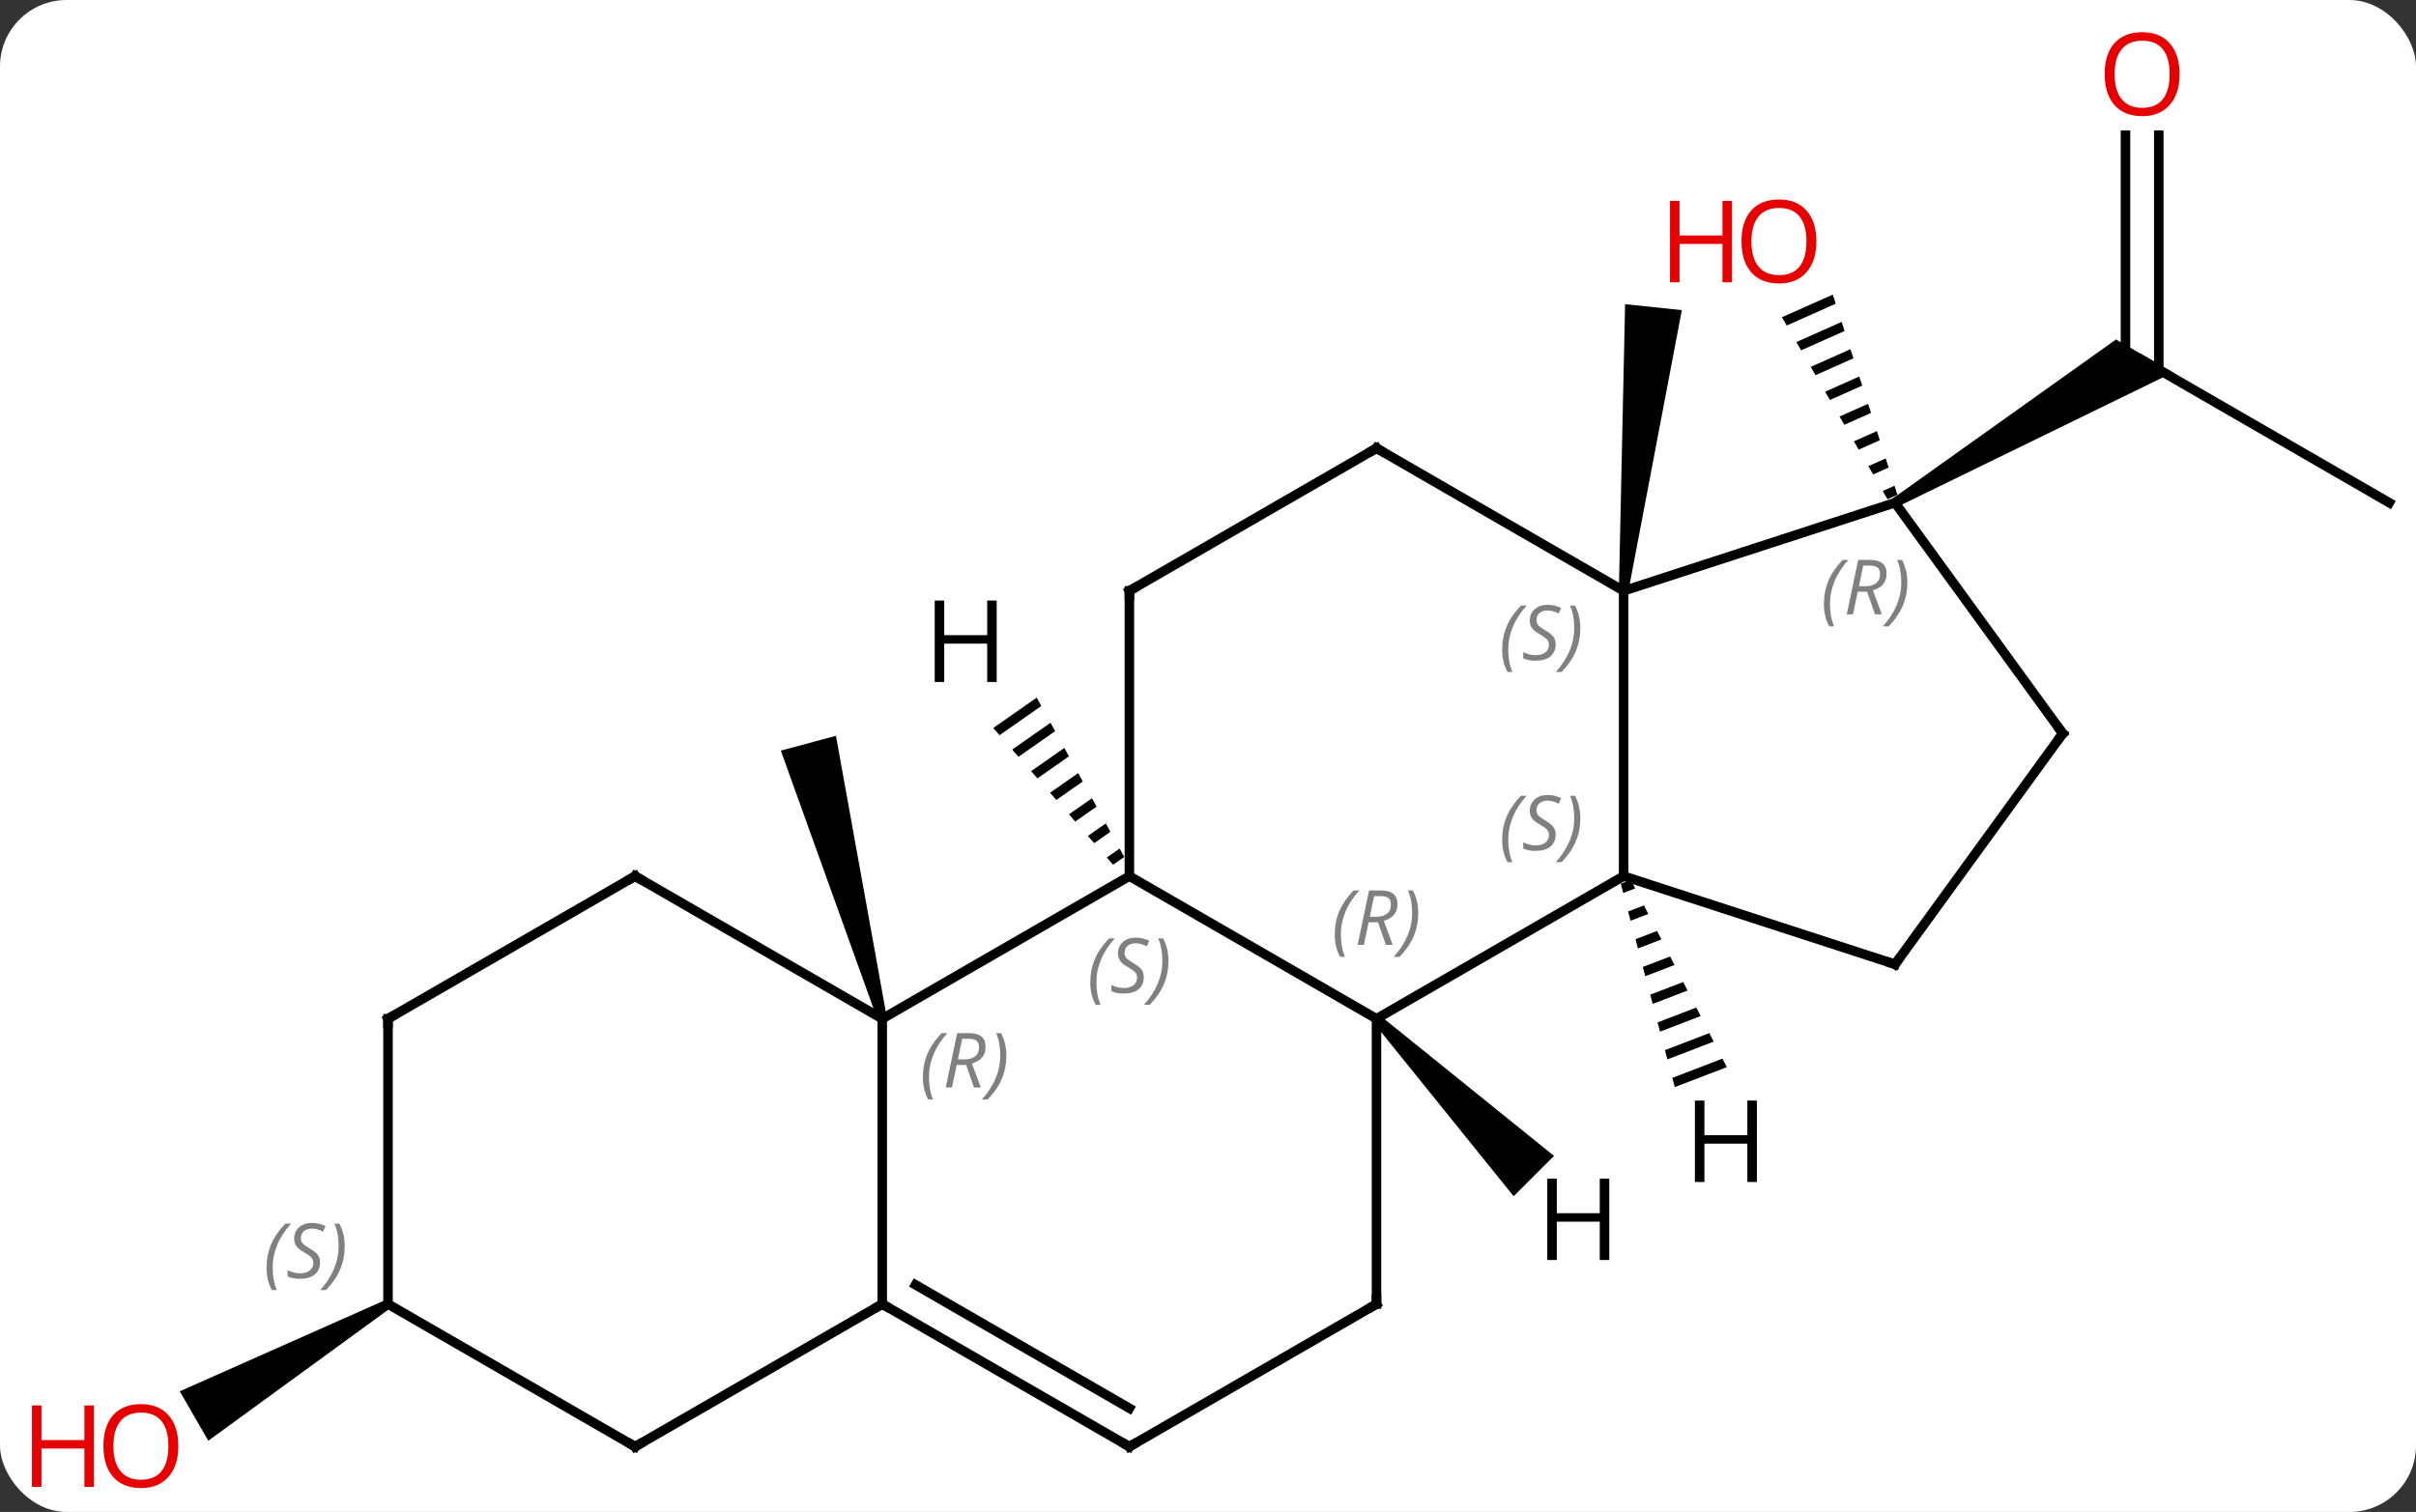 <svg width="254" viewBox="0 0 254 159" style="fill-opacity:1; color-rendering:auto; color-interpolation:auto; text-rendering:auto; stroke:black; stroke-linecap:square; stroke-miterlimit:10; shape-rendering:auto; stroke-opacity:1; fill:black; stroke-dasharray:none; font-weight:normal; stroke-width:1; font-family:'Open Sans'; font-style:normal; stroke-linejoin:miter; font-size:12; stroke-dashoffset:0; image-rendering:auto;" height="159" class="cas-substance-image" xmlns:xlink="http://www.w3.org/1999/xlink" xmlns="http://www.w3.org/2000/svg"><rect x="0" y="0" width="254" height="159" fill="#333333" stroke="none"/><svg class="cas-substance-single-component"><rect y="0" x="0" width="254" stroke="none" ry="7" rx="7" height="159" fill="white" class="cas-substance-group"/><svg y="0" x="0" width="254" viewBox="0 0 254 159" style="fill:black;" height="159" class="cas-substance-single-component-image"><svg><g><g transform="translate(133,80)" style="text-rendering:geometricPrecision; color-rendering:optimizeQuality; color-interpolation:linearRGB; stroke-linecap:butt; image-rendering:optimizeQuality;"><path style="stroke:none;" d="M38.192 -17.813 L37.198 -17.917 L37.849 -48.014 L43.816 -47.386 Z"/><path style="stroke:none;" d="M-39.765 27.006 L-40.731 27.264 L-50.91 -1.066 L-45.114 -2.618 Z"/><line y2="-27.135" y1="-42.135" x2="118.188" x1="92.208" style="fill:none;"/><line y2="-65.783" y1="-41.125" x2="93.958" x1="93.958" style="fill:none;"/><line y2="-65.783" y1="-42.135" x2="90.458" x1="90.458" style="fill:none;"/><path style="stroke:none;" d="M66.478 -26.702 L65.978 -27.568 L89.458 -44.3 L95.458 -40.836 Z"/><path style="stroke:none;" d="M59.69 -49.021 L54.336 -46.638 L54.841 -45.768 L54.841 -45.768 L59.999 -48.064 L59.69 -49.021 ZM60.617 -46.149 L55.851 -44.028 L55.851 -44.028 L56.356 -43.158 L56.356 -43.158 L60.925 -45.192 L60.925 -45.192 L60.617 -46.149 ZM61.543 -43.278 L57.365 -41.418 L57.365 -41.418 L57.87 -40.548 L57.87 -40.548 L61.852 -42.32 L61.852 -42.32 L61.543 -43.278 ZM62.469 -40.406 L58.88 -38.808 L59.385 -37.938 L59.385 -37.938 L62.778 -39.449 L62.469 -40.406 ZM63.396 -37.534 L60.394 -36.198 L60.899 -35.328 L60.899 -35.328 L63.705 -36.577 L63.705 -36.577 L63.396 -37.534 ZM64.322 -34.663 L61.908 -33.588 L62.413 -32.718 L64.631 -33.705 L64.322 -34.663 ZM65.248 -31.791 L63.423 -30.979 L63.928 -30.108 L63.928 -30.108 L65.557 -30.834 L65.248 -31.791 ZM66.175 -28.919 L64.937 -28.369 L64.937 -28.369 L65.442 -27.499 L66.484 -27.962 L66.484 -27.962 L66.175 -28.919 Z"/><path style="stroke:none;" d="M-92.458 56.702 L-91.958 57.568 L-111.1 71.507 L-114.1 66.311 Z"/><line y2="12.135" y1="27.135" x2="37.695" x1="11.715" style="fill:none;"/><line y2="12.135" y1="27.135" x2="-14.265" x1="11.715" style="fill:none;"/><line y2="57.135" y1="27.135" x2="11.715" x1="11.715" style="fill:none;"/><line y2="-17.865" y1="12.135" x2="37.695" x1="37.695" style="fill:none;"/><line y2="21.405" y1="12.135" x2="66.228" x1="37.695" style="fill:none;"/><line y2="27.135" y1="12.135" x2="-40.248" x1="-14.265" style="fill:none;"/><line y2="-17.865" y1="12.135" x2="-14.265" x1="-14.265" style="fill:none;"/><line y2="72.135" y1="57.135" x2="-14.265" x1="11.715" style="fill:none;"/><line y2="-27.135" y1="-17.865" x2="66.228" x1="37.695" style="fill:none;"/><line y2="-32.865" y1="-17.865" x2="11.715" x1="37.695" style="fill:none;"/><line y2="-2.865" y1="21.405" x2="83.862" x1="66.228" style="fill:none;"/><line y2="57.135" y1="27.135" x2="-40.248" x1="-40.248" style="fill:none;"/><line y2="12.135" y1="27.135" x2="-66.228" x1="-40.248" style="fill:none;"/><line y2="-32.865" y1="-17.865" x2="11.715" x1="-14.265" style="fill:none;"/><line y2="57.135" y1="72.135" x2="-40.248" x1="-14.265" style="fill:none;"/><line y2="55.114" y1="68.094" x2="-36.748" x1="-14.265" style="fill:none;"/><line y2="-2.865" y1="-27.135" x2="83.862" x1="66.228" style="fill:none;"/><line y2="72.135" y1="57.135" x2="-66.228" x1="-40.248" style="fill:none;"/><line y2="27.135" y1="12.135" x2="-92.208" x1="-66.228" style="fill:none;"/><line y2="57.135" y1="72.135" x2="-92.208" x1="-66.228" style="fill:none;"/><line y2="57.135" y1="27.135" x2="-92.208" x1="-92.208" style="fill:none;"/><path style="stroke:none;" d="M11.361 27.489 L12.069 26.781 L30.377 41.555 L26.135 45.797 Z"/><path style="stroke:none;" d="M38.456 12.529 L37.394 12.937 L37.652 13.909 L38.914 13.424 L38.914 13.424 L38.456 12.529 ZM39.831 15.214 L38.168 15.853 L38.426 16.825 L40.29 16.109 L40.29 16.109 L39.831 15.214 ZM41.207 17.899 L38.942 18.769 L38.942 18.769 L39.2 19.741 L41.666 18.794 L41.207 17.899 ZM42.583 20.585 L39.717 21.685 L39.717 21.685 L39.975 22.657 L39.975 22.657 L43.042 21.48 L43.042 21.48 L42.583 20.585 ZM43.959 23.27 L40.491 24.601 L40.491 24.601 L40.749 25.573 L40.749 25.573 L44.418 24.165 L44.418 24.165 L43.959 23.27 ZM45.335 25.955 L41.266 27.517 L41.266 27.517 L41.524 28.489 L41.524 28.489 L45.794 26.85 L45.794 26.85 L45.335 25.955 ZM46.711 28.64 L42.04 30.433 L42.04 30.433 L42.298 31.406 L42.298 31.406 L47.169 29.535 L47.169 29.535 L46.711 28.64 ZM48.087 31.325 L42.814 33.35 L42.814 33.35 L43.072 34.322 L43.072 34.322 L48.545 32.22 L48.087 31.325 Z"/><path style="stroke:none;" d="M-24.01 -6.638 L-28.576 -3.443 L-27.913 -2.686 L-23.525 -5.756 L-23.525 -5.756 L-24.01 -6.638 ZM-22.556 -3.993 L-26.587 -1.173 L-25.923 -0.416 L-22.072 -3.111 L-22.556 -3.993 ZM-21.103 -1.347 L-24.597 1.098 L-23.934 1.855 L-23.934 1.855 L-20.619 -0.465 L-21.103 -1.347 ZM-19.65 1.299 L-22.608 3.368 L-22.608 3.368 L-21.945 4.125 L-19.166 2.181 L-19.65 1.299 ZM-18.197 3.945 L-20.618 5.639 L-20.618 5.639 L-19.955 6.396 L-17.712 4.826 L-17.712 4.826 L-18.197 3.945 ZM-16.744 6.59 L-18.629 7.909 L-18.629 7.909 L-17.966 8.666 L-17.966 8.666 L-16.259 7.472 L-16.259 7.472 L-16.744 6.59 ZM-15.29 9.236 L-16.639 10.18 L-15.976 10.936 L-15.976 10.936 L-14.806 10.118 L-14.806 10.118 L-15.29 9.236 Z"/></g><g transform="translate(133,80)" style="fill:rgb(230,0,0); text-rendering:geometricPrecision; color-rendering:optimizeQuality; image-rendering:optimizeQuality; font-family:'Open Sans'; stroke:rgb(230,0,0); color-interpolation:linearRGB;"><path style="stroke:none;" d="M96.145 -72.205 Q96.145 -70.143 95.106 -68.963 Q94.067 -67.783 92.224 -67.783 Q90.333 -67.783 89.302 -68.948 Q88.27 -70.112 88.27 -72.221 Q88.27 -74.315 89.302 -75.463 Q90.333 -76.612 92.224 -76.612 Q94.083 -76.612 95.114 -75.44 Q96.145 -74.268 96.145 -72.205 ZM89.317 -72.205 Q89.317 -70.471 90.06 -69.565 Q90.802 -68.658 92.224 -68.658 Q93.645 -68.658 94.372 -69.557 Q95.099 -70.455 95.099 -72.205 Q95.099 -73.94 94.372 -74.83 Q93.645 -75.721 92.224 -75.721 Q90.802 -75.721 90.06 -74.823 Q89.317 -73.924 89.317 -72.205 Z"/><path style="stroke:none;" d="M57.962 -54.613 Q57.962 -52.551 56.922 -51.371 Q55.883 -50.191 54.04 -50.191 Q52.149 -50.191 51.118 -51.355 Q50.087 -52.52 50.087 -54.629 Q50.087 -56.723 51.118 -57.871 Q52.149 -59.02 54.04 -59.02 Q55.899 -59.02 56.93 -57.848 Q57.962 -56.676 57.962 -54.613 ZM51.133 -54.613 Q51.133 -52.879 51.876 -51.973 Q52.618 -51.066 54.04 -51.066 Q55.462 -51.066 56.188 -51.965 Q56.915 -52.863 56.915 -54.613 Q56.915 -56.348 56.188 -57.238 Q55.462 -58.129 54.04 -58.129 Q52.618 -58.129 51.876 -57.23 Q51.133 -56.332 51.133 -54.613 Z"/><path style="stroke:none;" d="M49.087 -50.316 L48.087 -50.316 L48.087 -54.348 L43.571 -54.348 L43.571 -50.316 L42.571 -50.316 L42.571 -58.879 L43.571 -58.879 L43.571 -55.238 L48.087 -55.238 L48.087 -58.879 L49.087 -58.879 L49.087 -50.316 Z"/><path style="stroke:none;" d="M-114.251 72.065 Q-114.251 74.127 -115.29 75.307 Q-116.329 76.487 -118.172 76.487 Q-120.063 76.487 -121.094 75.323 Q-122.126 74.158 -122.126 72.049 Q-122.126 69.955 -121.094 68.807 Q-120.063 67.658 -118.172 67.658 Q-116.313 67.658 -115.282 68.83 Q-114.251 70.002 -114.251 72.065 ZM-121.079 72.065 Q-121.079 73.799 -120.336 74.705 Q-119.594 75.612 -118.172 75.612 Q-116.751 75.612 -116.024 74.713 Q-115.297 73.815 -115.297 72.065 Q-115.297 70.33 -116.024 69.44 Q-116.751 68.549 -118.172 68.549 Q-119.594 68.549 -120.336 69.448 Q-121.079 70.346 -121.079 72.065 Z"/><path style="stroke:none;" d="M-123.126 76.362 L-124.126 76.362 L-124.126 72.33 L-128.641 72.33 L-128.641 76.362 L-129.641 76.362 L-129.641 67.799 L-128.641 67.799 L-128.641 71.44 L-124.126 71.44 L-124.126 67.799 L-123.126 67.799 L-123.126 76.362 Z"/></g><g transform="translate(133,80)" style="font-size:8.4px; fill:gray; text-rendering:geometricPrecision; image-rendering:optimizeQuality; color-rendering:optimizeQuality; font-family:'Open Sans'; font-style:italic; stroke:gray; color-interpolation:linearRGB;"><path style="stroke:none;" d="M7.326 18.299 Q7.326 16.971 7.795 15.846 Q8.264 14.721 9.295 13.643 L9.905 13.643 Q8.936 14.705 8.451 15.877 Q7.967 17.049 7.967 18.283 Q7.967 19.612 8.405 20.627 L7.889 20.627 Q7.326 19.596 7.326 18.299 ZM10.886 16.987 L10.386 19.362 L9.73 19.362 L10.933 13.643 L12.183 13.643 Q13.918 13.643 13.918 15.08 Q13.918 16.44 12.48 16.83 L13.418 19.362 L12.699 19.362 L11.871 16.987 L10.886 16.987 ZM11.464 14.237 Q11.074 16.158 11.011 16.408 L11.668 16.408 Q12.418 16.408 12.824 16.08 Q13.23 15.752 13.23 15.127 Q13.23 14.658 12.972 14.447 Q12.714 14.237 12.121 14.237 L11.464 14.237 ZM16.104 15.987 Q16.104 17.315 15.627 18.448 Q15.15 19.58 14.135 20.627 L13.525 20.627 Q15.463 18.471 15.463 15.987 Q15.463 14.658 15.025 13.643 L15.541 13.643 Q16.104 14.705 16.104 15.987 Z"/><path style="stroke:none;" d="M24.926 8.338 Q24.926 7.01 25.395 5.885 Q25.864 4.76 26.895 3.682 L27.504 3.682 Q26.536 4.744 26.051 5.916 Q25.567 7.088 25.567 8.323 Q25.567 9.651 26.004 10.666 L25.489 10.666 Q24.926 9.635 24.926 8.338 ZM30.549 7.744 Q30.549 8.573 30.002 9.026 Q29.455 9.479 28.455 9.479 Q28.049 9.479 27.736 9.424 Q27.424 9.369 27.142 9.229 L27.142 8.573 Q27.767 8.901 28.471 8.901 Q29.096 8.901 29.471 8.604 Q29.846 8.307 29.846 7.791 Q29.846 7.479 29.642 7.252 Q29.439 7.026 28.877 6.698 Q28.283 6.369 28.057 6.041 Q27.83 5.713 27.83 5.26 Q27.83 4.526 28.346 4.065 Q28.861 3.604 29.705 3.604 Q30.08 3.604 30.416 3.682 Q30.752 3.76 31.127 3.932 L30.861 4.526 Q30.611 4.369 30.291 4.284 Q29.971 4.198 29.705 4.198 Q29.174 4.198 28.853 4.471 Q28.533 4.744 28.533 5.213 Q28.533 5.416 28.603 5.565 Q28.674 5.713 28.814 5.846 Q28.955 5.979 29.377 6.229 Q29.939 6.573 30.142 6.768 Q30.346 6.963 30.447 7.198 Q30.549 7.432 30.549 7.744 ZM33.143 6.026 Q33.143 7.354 32.667 8.487 Q32.19 9.619 31.174 10.666 L30.565 10.666 Q32.503 8.51 32.503 6.026 Q32.503 4.698 32.065 3.682 L32.581 3.682 Q33.143 4.744 33.143 6.026 Z"/><path style="stroke:none;" d="M-18.374 23.338 Q-18.374 22.01 -17.905 20.885 Q-17.436 19.76 -16.405 18.682 L-15.796 18.682 Q-16.764 19.744 -17.249 20.916 Q-17.733 22.088 -17.733 23.323 Q-17.733 24.651 -17.296 25.666 L-17.811 25.666 Q-18.374 24.635 -18.374 23.338 ZM-12.751 22.744 Q-12.751 23.573 -13.298 24.026 Q-13.845 24.479 -14.845 24.479 Q-15.251 24.479 -15.564 24.424 Q-15.876 24.369 -16.157 24.229 L-16.157 23.573 Q-15.533 23.901 -14.829 23.901 Q-14.204 23.901 -13.829 23.604 Q-13.454 23.307 -13.454 22.791 Q-13.454 22.479 -13.658 22.252 Q-13.861 22.026 -14.423 21.698 Q-15.017 21.369 -15.243 21.041 Q-15.47 20.713 -15.47 20.26 Q-15.47 19.526 -14.954 19.065 Q-14.439 18.604 -13.595 18.604 Q-13.22 18.604 -12.884 18.682 Q-12.548 18.76 -12.173 18.932 L-12.439 19.526 Q-12.689 19.369 -13.009 19.283 Q-13.329 19.198 -13.595 19.198 Q-14.126 19.198 -14.447 19.471 Q-14.767 19.744 -14.767 20.213 Q-14.767 20.416 -14.697 20.565 Q-14.626 20.713 -14.486 20.846 Q-14.345 20.979 -13.923 21.229 Q-13.361 21.573 -13.158 21.768 Q-12.954 21.963 -12.853 22.198 Q-12.751 22.432 -12.751 22.744 ZM-10.157 21.026 Q-10.157 22.354 -10.633 23.487 Q-11.11 24.619 -12.126 25.666 L-12.735 25.666 Q-10.797 23.51 -10.797 21.026 Q-10.797 19.698 -11.235 18.682 L-10.719 18.682 Q-10.157 19.744 -10.157 21.026 Z"/></g><g transform="translate(133,80)" style="stroke-linecap:butt; font-size:8.4px; text-rendering:geometricPrecision; image-rendering:optimizeQuality; color-rendering:optimizeQuality; font-family:'Open Sans'; font-style:italic; color-interpolation:linearRGB; stroke-miterlimit:5;"><path style="fill:none;" d="M11.715 56.635 L11.715 57.135 L11.282 57.385"/><path style="fill:gray; stroke:none;" d="M24.926 -11.662 Q24.926 -12.99 25.395 -14.115 Q25.864 -15.24 26.895 -16.318 L27.504 -16.318 Q26.536 -15.256 26.051 -14.084 Q25.567 -12.912 25.567 -11.678 Q25.567 -10.349 26.004 -9.334 L25.489 -9.334 Q24.926 -10.365 24.926 -11.662 ZM30.549 -12.256 Q30.549 -11.428 30.002 -10.974 Q29.455 -10.521 28.455 -10.521 Q28.049 -10.521 27.736 -10.576 Q27.424 -10.631 27.142 -10.771 L27.142 -11.428 Q27.767 -11.099 28.471 -11.099 Q29.096 -11.099 29.471 -11.396 Q29.846 -11.693 29.846 -12.209 Q29.846 -12.521 29.642 -12.748 Q29.439 -12.974 28.877 -13.303 Q28.283 -13.631 28.057 -13.959 Q27.83 -14.287 27.83 -14.74 Q27.83 -15.474 28.346 -15.935 Q28.861 -16.396 29.705 -16.396 Q30.08 -16.396 30.416 -16.318 Q30.752 -16.24 31.127 -16.068 L30.861 -15.474 Q30.611 -15.631 30.291 -15.717 Q29.971 -15.803 29.705 -15.803 Q29.174 -15.803 28.853 -15.529 Q28.533 -15.256 28.533 -14.787 Q28.533 -14.584 28.603 -14.435 Q28.674 -14.287 28.814 -14.154 Q28.955 -14.021 29.377 -13.771 Q29.939 -13.428 30.142 -13.232 Q30.346 -13.037 30.447 -12.803 Q30.549 -12.568 30.549 -12.256 ZM33.143 -13.974 Q33.143 -12.646 32.667 -11.514 Q32.19 -10.381 31.174 -9.334 L30.565 -9.334 Q32.503 -11.49 32.503 -13.974 Q32.503 -15.303 32.065 -16.318 L32.581 -16.318 Q33.143 -15.256 33.143 -13.974 Z"/><path style="fill:none;" d="M65.752 21.25 L66.228 21.405 L66.522 21"/><path style="fill:gray; stroke:none;" d="M-35.977 33.299 Q-35.977 31.971 -35.508 30.846 Q-35.039 29.721 -34.008 28.643 L-33.398 28.643 Q-34.367 29.706 -34.852 30.877 Q-35.336 32.049 -35.336 33.284 Q-35.336 34.612 -34.898 35.627 L-35.414 35.627 Q-35.977 34.596 -35.977 33.299 ZM-32.416 31.987 L-32.916 34.362 L-33.573 34.362 L-32.37 28.643 L-31.119 28.643 Q-29.385 28.643 -29.385 30.081 Q-29.385 31.44 -30.823 31.831 L-29.885 34.362 L-30.604 34.362 L-31.432 31.987 L-32.416 31.987 ZM-31.838 29.237 Q-32.229 31.159 -32.291 31.409 L-31.635 31.409 Q-30.885 31.409 -30.479 31.081 Q-30.073 30.752 -30.073 30.127 Q-30.073 29.659 -30.331 29.448 Q-30.588 29.237 -31.182 29.237 L-31.838 29.237 ZM-27.199 30.987 Q-27.199 32.315 -27.676 33.448 Q-28.152 34.581 -29.168 35.627 L-29.777 35.627 Q-27.84 33.471 -27.84 30.987 Q-27.84 29.659 -28.277 28.643 L-27.762 28.643 Q-27.199 29.706 -27.199 30.987 Z"/><path style="fill:none;" d="M-14.265 -17.365 L-14.265 -17.865 L-13.832 -18.115"/><path style="fill:none;" d="M-13.832 71.885 L-14.265 72.135 L-14.698 71.885"/><path style="fill:gray; stroke:none;" d="M58.749 -16.46 Q58.749 -17.788 59.218 -18.913 Q59.687 -20.038 60.718 -21.117 L61.327 -21.117 Q60.358 -20.054 59.874 -18.882 Q59.39 -17.71 59.39 -16.476 Q59.39 -15.148 59.827 -14.132 L59.312 -14.132 Q58.749 -15.164 58.749 -16.46 ZM62.309 -17.773 L61.809 -15.398 L61.153 -15.398 L62.356 -21.117 L63.606 -21.117 Q65.341 -21.117 65.341 -19.679 Q65.341 -18.32 63.903 -17.929 L64.841 -15.398 L64.122 -15.398 L63.294 -17.773 L62.309 -17.773 ZM62.887 -20.523 Q62.497 -18.601 62.434 -18.351 L63.09 -18.351 Q63.84 -18.351 64.247 -18.679 Q64.653 -19.007 64.653 -19.632 Q64.653 -20.101 64.395 -20.312 Q64.137 -20.523 63.544 -20.523 L62.887 -20.523 ZM67.526 -18.773 Q67.526 -17.445 67.05 -16.312 Q66.573 -15.179 65.558 -14.132 L64.948 -14.132 Q66.886 -16.288 66.886 -18.773 Q66.886 -20.101 66.448 -21.117 L66.964 -21.117 Q67.526 -20.054 67.526 -18.773 Z"/><path style="fill:none;" d="M12.148 -32.615 L11.715 -32.865 L11.282 -32.615"/><path style="fill:none;" d="M83.568 -2.461 L83.862 -2.865 L83.568 -3.269"/><path style="fill:none;" d="M-39.815 57.385 L-40.248 57.135 L-40.681 57.385"/><path style="fill:none;" d="M-65.795 12.385 L-66.228 12.135 L-66.661 12.385"/><path style="fill:none;" d="M-65.795 71.885 L-66.228 72.135 L-66.661 71.885"/><path style="fill:none;" d="M-91.775 26.885 L-92.208 27.135 L-92.208 27.635"/><path style="fill:gray; stroke:none;" d="M-104.977 53.338 Q-104.977 52.01 -104.508 50.885 Q-104.039 49.76 -103.008 48.682 L-102.399 48.682 Q-103.367 49.744 -103.852 50.916 Q-104.336 52.088 -104.336 53.322 Q-104.336 54.651 -103.899 55.666 L-104.414 55.666 Q-104.977 54.635 -104.977 53.338 ZM-99.354 52.744 Q-99.354 53.572 -99.901 54.026 Q-100.448 54.479 -101.448 54.479 Q-101.854 54.479 -102.167 54.424 Q-102.479 54.369 -102.76 54.229 L-102.76 53.572 Q-102.135 53.901 -101.432 53.901 Q-100.807 53.901 -100.432 53.604 Q-100.057 53.307 -100.057 52.791 Q-100.057 52.479 -100.26 52.252 Q-100.463 52.026 -101.026 51.697 Q-101.62 51.369 -101.846 51.041 Q-102.073 50.713 -102.073 50.26 Q-102.073 49.526 -101.557 49.065 Q-101.042 48.604 -100.198 48.604 Q-99.823 48.604 -99.487 48.682 Q-99.151 48.76 -98.776 48.932 L-99.042 49.526 Q-99.292 49.369 -99.612 49.283 Q-99.932 49.197 -100.198 49.197 Q-100.729 49.197 -101.049 49.471 Q-101.37 49.744 -101.37 50.213 Q-101.37 50.416 -101.299 50.565 Q-101.229 50.713 -101.088 50.846 Q-100.948 50.979 -100.526 51.229 Q-99.963 51.572 -99.76 51.768 Q-99.557 51.963 -99.456 52.197 Q-99.354 52.432 -99.354 52.744 ZM-96.76 51.026 Q-96.76 52.354 -97.236 53.486 Q-97.713 54.619 -98.728 55.666 L-99.338 55.666 Q-97.4 53.51 -97.4 51.026 Q-97.4 49.697 -97.838 48.682 L-97.322 48.682 Q-96.76 49.744 -96.76 51.026 Z"/><path style="stroke:none;" d="M36.186 52.504 L35.186 52.504 L35.186 48.473 L30.67 48.473 L30.67 52.504 L29.67 52.504 L29.67 43.942 L30.67 43.942 L30.67 47.582 L35.186 47.582 L35.186 43.942 L36.186 43.942 L36.186 52.504 Z"/><path style="stroke:none;" d="M51.705 44.299 L50.705 44.299 L50.705 40.268 L46.189 40.268 L46.189 44.299 L45.189 44.299 L45.189 35.737 L46.189 35.737 L46.189 39.377 L50.705 39.377 L50.705 35.737 L51.705 35.737 L51.705 44.299 Z"/><path style="stroke:none;" d="M-28.215 -8.282 L-29.215 -8.282 L-29.215 -12.313 L-33.731 -12.313 L-33.731 -8.282 L-34.731 -8.282 L-34.731 -16.844 L-33.731 -16.844 L-33.731 -13.204 L-29.215 -13.204 L-29.215 -16.844 L-28.215 -16.844 L-28.215 -8.282 Z"/></g></g></svg></svg></svg></svg>
